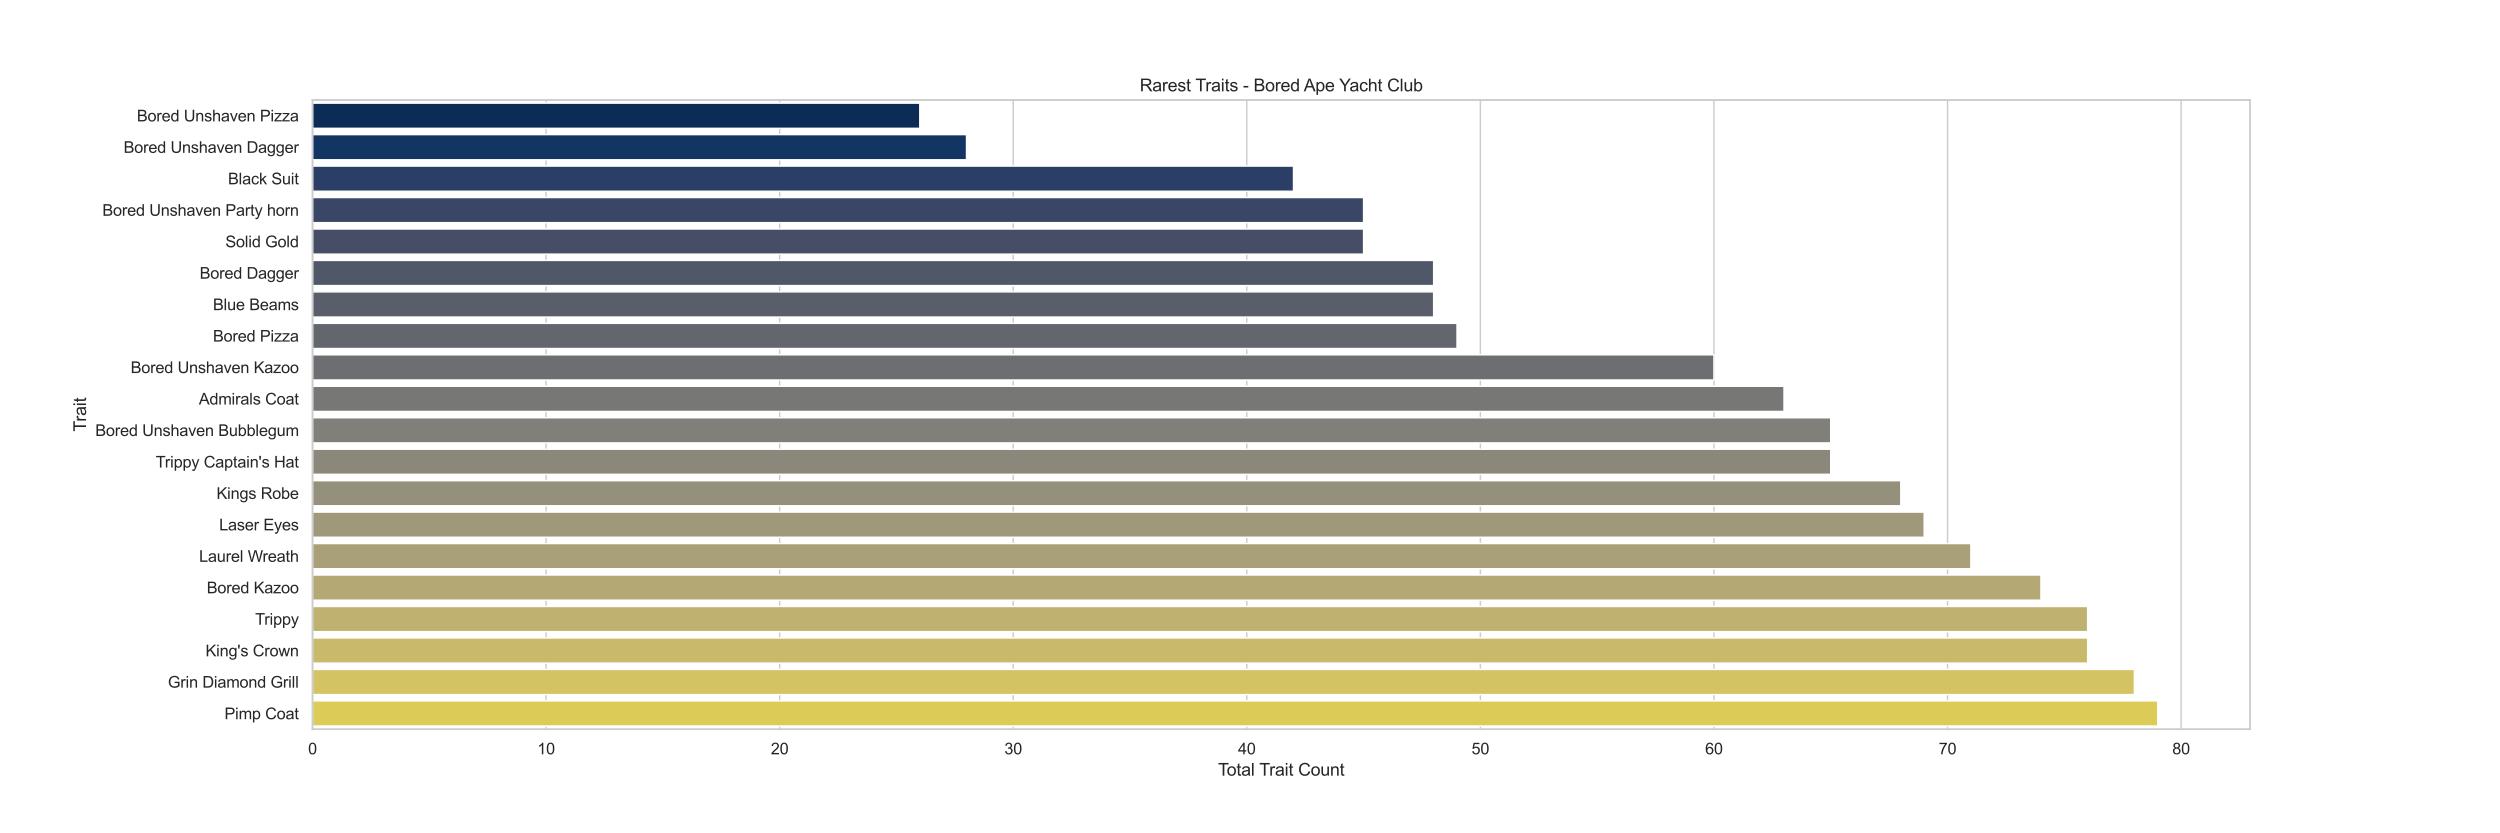 <?xml version="1.0" encoding="utf-8" standalone="no"?>
<!DOCTYPE svg PUBLIC "-//W3C//DTD SVG 1.1//EN"
  "http://www.w3.org/Graphics/SVG/1.1/DTD/svg11.dtd">
<svg height="576pt" version="1.1" viewBox="0 0 1728 576" width="1728pt" xmlns="http://www.w3.org/2000/svg" xmlns:xlink="http://www.w3.org/1999/xlink">
 <defs>
  <style type="text/css">*{stroke-linecap:butt;stroke-linejoin:round;}</style>
 </defs>
 <g id="figure_1">
  <g id="patch_1">
   <path d="M 0 576 
L 1728 576 
L 1728 0 
L 0 0 
z
" style="fill:#ffffff;"/>
  </g>
  <g id="axes_1">
   <g id="patch_2">
    <path d="M 216 504 
L 1555.2 504 
L 1555.2 69.12 
L 216 69.12 
z
" style="fill:#ffffff;"/>
   </g>
   <g id="matplotlib.axis_1">
    <g id="xtick_1">
     <g id="line2d_1">
      <path clip-path="url(#p2655689df8)" d="M 216 504 
L 216 69.12 
" style="fill:none;stroke:#cccccc;stroke-linecap:round;"/>
     </g>
     <g id="text_1">
      <!-- 0 -->
      <g style="fill:#262626;" transform="translate(212.941 521.374)scale(0.11 -0.11)">
       <defs>
        <path d="M 266 2259 
Q 266 3072 433 3567 
Q 600 4063 929 4331 
Q 1259 4600 1759 4600 
Q 2128 4600 2406 4451 
Q 2684 4303 2865 4023 
Q 3047 3744 3150 3342 
Q 3253 2941 3253 2259 
Q 3253 1453 3087 958 
Q 2922 463 2592 192 
Q 2263 -78 1759 -78 
Q 1097 -78 719 397 
Q 266 969 266 2259 
z
M 844 2259 
Q 844 1131 1108 757 
Q 1372 384 1759 384 
Q 2147 384 2411 759 
Q 2675 1134 2675 2259 
Q 2675 3391 2411 3762 
Q 2147 4134 1753 4134 
Q 1366 4134 1134 3806 
Q 844 3388 844 2259 
z
" id="ArialMT-30" transform="scale(0.016)"/>
       </defs>
       <use xlink:href="#ArialMT-30"/>
      </g>
     </g>
    </g>
    <g id="xtick_2">
     <g id="line2d_2">
      <path clip-path="url(#p2655689df8)" d="M 377.447 504 
L 377.447 69.12 
" style="fill:none;stroke:#cccccc;stroke-linecap:round;"/>
     </g>
     <g id="text_2">
      <!-- 10 -->
      <g style="fill:#262626;" transform="translate(371.33 521.374)scale(0.11 -0.11)">
       <defs>
        <path d="M 2384 0 
L 1822 0 
L 1822 3584 
Q 1619 3391 1289 3197 
Q 959 3003 697 2906 
L 697 3450 
Q 1169 3672 1522 3987 
Q 1875 4303 2022 4600 
L 2384 4600 
L 2384 0 
z
" id="ArialMT-31" transform="scale(0.016)"/>
       </defs>
       <use xlink:href="#ArialMT-31"/>
       <use x="55.615" xlink:href="#ArialMT-30"/>
      </g>
     </g>
    </g>
    <g id="xtick_3">
     <g id="line2d_3">
      <path clip-path="url(#p2655689df8)" d="M 538.893 504 
L 538.893 69.12 
" style="fill:none;stroke:#cccccc;stroke-linecap:round;"/>
     </g>
     <g id="text_3">
      <!-- 20 -->
      <g style="fill:#262626;" transform="translate(532.776 521.374)scale(0.11 -0.11)">
       <defs>
        <path d="M 3222 541 
L 3222 0 
L 194 0 
Q 188 203 259 391 
Q 375 700 629 1000 
Q 884 1300 1366 1694 
Q 2113 2306 2375 2664 
Q 2638 3022 2638 3341 
Q 2638 3675 2398 3904 
Q 2159 4134 1775 4134 
Q 1369 4134 1125 3890 
Q 881 3647 878 3216 
L 300 3275 
Q 359 3922 746 4261 
Q 1134 4600 1788 4600 
Q 2447 4600 2831 4234 
Q 3216 3869 3216 3328 
Q 3216 3053 3103 2787 
Q 2991 2522 2730 2228 
Q 2469 1934 1863 1422 
Q 1356 997 1212 845 
Q 1069 694 975 541 
L 3222 541 
z
" id="ArialMT-32" transform="scale(0.016)"/>
       </defs>
       <use xlink:href="#ArialMT-32"/>
       <use x="55.615" xlink:href="#ArialMT-30"/>
      </g>
     </g>
    </g>
    <g id="xtick_4">
     <g id="line2d_4">
      <path clip-path="url(#p2655689df8)" d="M 700.34 504 
L 700.34 69.12 
" style="fill:none;stroke:#cccccc;stroke-linecap:round;"/>
     </g>
     <g id="text_4">
      <!-- 30 -->
      <g style="fill:#262626;" transform="translate(694.223 521.374)scale(0.11 -0.11)">
       <defs>
        <path d="M 269 1209 
L 831 1284 
Q 928 806 1161 595 
Q 1394 384 1728 384 
Q 2125 384 2398 659 
Q 2672 934 2672 1341 
Q 2672 1728 2419 1979 
Q 2166 2231 1775 2231 
Q 1616 2231 1378 2169 
L 1441 2663 
Q 1497 2656 1531 2656 
Q 1891 2656 2178 2843 
Q 2466 3031 2466 3422 
Q 2466 3731 2256 3934 
Q 2047 4138 1716 4138 
Q 1388 4138 1169 3931 
Q 950 3725 888 3313 
L 325 3413 
Q 428 3978 793 4289 
Q 1159 4600 1703 4600 
Q 2078 4600 2393 4439 
Q 2709 4278 2876 4000 
Q 3044 3722 3044 3409 
Q 3044 3113 2884 2869 
Q 2725 2625 2413 2481 
Q 2819 2388 3044 2092 
Q 3269 1797 3269 1353 
Q 3269 753 2831 336 
Q 2394 -81 1725 -81 
Q 1122 -81 723 278 
Q 325 638 269 1209 
z
" id="ArialMT-33" transform="scale(0.016)"/>
       </defs>
       <use xlink:href="#ArialMT-33"/>
       <use x="55.615" xlink:href="#ArialMT-30"/>
      </g>
     </g>
    </g>
    <g id="xtick_5">
     <g id="line2d_5">
      <path clip-path="url(#p2655689df8)" d="M 861.787 504 
L 861.787 69.12 
" style="fill:none;stroke:#cccccc;stroke-linecap:round;"/>
     </g>
     <g id="text_5">
      <!-- 40 -->
      <g style="fill:#262626;" transform="translate(855.67 521.374)scale(0.11 -0.11)">
       <defs>
        <path d="M 2069 0 
L 2069 1097 
L 81 1097 
L 81 1613 
L 2172 4581 
L 2631 4581 
L 2631 1613 
L 3250 1613 
L 3250 1097 
L 2631 1097 
L 2631 0 
L 2069 0 
z
M 2069 1613 
L 2069 3678 
L 634 1613 
L 2069 1613 
z
" id="ArialMT-34" transform="scale(0.016)"/>
       </defs>
       <use xlink:href="#ArialMT-34"/>
       <use x="55.615" xlink:href="#ArialMT-30"/>
      </g>
     </g>
    </g>
    <g id="xtick_6">
     <g id="line2d_6">
      <path clip-path="url(#p2655689df8)" d="M 1023.233 504 
L 1023.233 69.12 
" style="fill:none;stroke:#cccccc;stroke-linecap:round;"/>
     </g>
     <g id="text_6">
      <!-- 50 -->
      <g style="fill:#262626;" transform="translate(1017.116 521.374)scale(0.11 -0.11)">
       <defs>
        <path d="M 266 1200 
L 856 1250 
Q 922 819 1161 601 
Q 1400 384 1738 384 
Q 2144 384 2425 690 
Q 2706 997 2706 1503 
Q 2706 1984 2436 2262 
Q 2166 2541 1728 2541 
Q 1456 2541 1237 2417 
Q 1019 2294 894 2097 
L 366 2166 
L 809 4519 
L 3088 4519 
L 3088 3981 
L 1259 3981 
L 1013 2750 
Q 1425 3038 1878 3038 
Q 2478 3038 2890 2622 
Q 3303 2206 3303 1553 
Q 3303 931 2941 478 
Q 2500 -78 1738 -78 
Q 1113 -78 717 272 
Q 322 622 266 1200 
z
" id="ArialMT-35" transform="scale(0.016)"/>
       </defs>
       <use xlink:href="#ArialMT-35"/>
       <use x="55.615" xlink:href="#ArialMT-30"/>
      </g>
     </g>
    </g>
    <g id="xtick_7">
     <g id="line2d_7">
      <path clip-path="url(#p2655689df8)" d="M 1184.68 504 
L 1184.68 69.12 
" style="fill:none;stroke:#cccccc;stroke-linecap:round;"/>
     </g>
     <g id="text_7">
      <!-- 60 -->
      <g style="fill:#262626;" transform="translate(1178.563 521.374)scale(0.11 -0.11)">
       <defs>
        <path d="M 3184 3459 
L 2625 3416 
Q 2550 3747 2413 3897 
Q 2184 4138 1850 4138 
Q 1581 4138 1378 3988 
Q 1113 3794 959 3422 
Q 806 3050 800 2363 
Q 1003 2672 1297 2822 
Q 1591 2972 1913 2972 
Q 2475 2972 2870 2558 
Q 3266 2144 3266 1488 
Q 3266 1056 3080 686 
Q 2894 316 2569 119 
Q 2244 -78 1831 -78 
Q 1128 -78 684 439 
Q 241 956 241 2144 
Q 241 3472 731 4075 
Q 1159 4600 1884 4600 
Q 2425 4600 2770 4297 
Q 3116 3994 3184 3459 
z
M 888 1484 
Q 888 1194 1011 928 
Q 1134 663 1356 523 
Q 1578 384 1822 384 
Q 2178 384 2434 671 
Q 2691 959 2691 1453 
Q 2691 1928 2437 2201 
Q 2184 2475 1800 2475 
Q 1419 2475 1153 2201 
Q 888 1928 888 1484 
z
" id="ArialMT-36" transform="scale(0.016)"/>
       </defs>
       <use xlink:href="#ArialMT-36"/>
       <use x="55.615" xlink:href="#ArialMT-30"/>
      </g>
     </g>
    </g>
    <g id="xtick_8">
     <g id="line2d_8">
      <path clip-path="url(#p2655689df8)" d="M 1346.127 504 
L 1346.127 69.12 
" style="fill:none;stroke:#cccccc;stroke-linecap:round;"/>
     </g>
     <g id="text_8">
      <!-- 70 -->
      <g style="fill:#262626;" transform="translate(1340.01 521.374)scale(0.11 -0.11)">
       <defs>
        <path d="M 303 3981 
L 303 4522 
L 3269 4522 
L 3269 4084 
Q 2831 3619 2401 2847 
Q 1972 2075 1738 1259 
Q 1569 684 1522 0 
L 944 0 
Q 953 541 1156 1306 
Q 1359 2072 1739 2783 
Q 2119 3494 2547 3981 
L 303 3981 
z
" id="ArialMT-37" transform="scale(0.016)"/>
       </defs>
       <use xlink:href="#ArialMT-37"/>
       <use x="55.615" xlink:href="#ArialMT-30"/>
      </g>
     </g>
    </g>
    <g id="xtick_9">
     <g id="line2d_9">
      <path clip-path="url(#p2655689df8)" d="M 1507.573 504 
L 1507.573 69.12 
" style="fill:none;stroke:#cccccc;stroke-linecap:round;"/>
     </g>
     <g id="text_9">
      <!-- 80 -->
      <g style="fill:#262626;" transform="translate(1501.456 521.374)scale(0.11 -0.11)">
       <defs>
        <path d="M 1131 2484 
Q 781 2613 612 2850 
Q 444 3088 444 3419 
Q 444 3919 803 4259 
Q 1163 4600 1759 4600 
Q 2359 4600 2725 4251 
Q 3091 3903 3091 3403 
Q 3091 3084 2923 2848 
Q 2756 2613 2416 2484 
Q 2838 2347 3058 2040 
Q 3278 1734 3278 1309 
Q 3278 722 2862 322 
Q 2447 -78 1769 -78 
Q 1091 -78 675 323 
Q 259 725 259 1325 
Q 259 1772 486 2073 
Q 713 2375 1131 2484 
z
M 1019 3438 
Q 1019 3113 1228 2906 
Q 1438 2700 1772 2700 
Q 2097 2700 2305 2904 
Q 2513 3109 2513 3406 
Q 2513 3716 2298 3927 
Q 2084 4138 1766 4138 
Q 1444 4138 1231 3931 
Q 1019 3725 1019 3438 
z
M 838 1322 
Q 838 1081 952 856 
Q 1066 631 1291 507 
Q 1516 384 1775 384 
Q 2178 384 2440 643 
Q 2703 903 2703 1303 
Q 2703 1709 2433 1975 
Q 2163 2241 1756 2241 
Q 1359 2241 1098 1978 
Q 838 1716 838 1322 
z
" id="ArialMT-38" transform="scale(0.016)"/>
       </defs>
       <use xlink:href="#ArialMT-38"/>
       <use x="55.615" xlink:href="#ArialMT-30"/>
      </g>
     </g>
    </g>
    <g id="text_10">
     <!-- Total Trait Count -->
     <g style="fill:#262626;" transform="translate(841.917 536.149)scale(0.12 -0.12)">
      <defs>
       <path d="M 1659 0 
L 1659 4041 
L 150 4041 
L 150 4581 
L 3781 4581 
L 3781 4041 
L 2266 4041 
L 2266 0 
L 1659 0 
z
" id="ArialMT-54" transform="scale(0.016)"/>
       <path d="M 213 1659 
Q 213 2581 725 3025 
Q 1153 3394 1769 3394 
Q 2453 3394 2887 2945 
Q 3322 2497 3322 1706 
Q 3322 1066 3130 698 
Q 2938 331 2570 128 
Q 2203 -75 1769 -75 
Q 1072 -75 642 372 
Q 213 819 213 1659 
z
M 791 1659 
Q 791 1022 1069 705 
Q 1347 388 1769 388 
Q 2188 388 2466 706 
Q 2744 1025 2744 1678 
Q 2744 2294 2464 2611 
Q 2184 2928 1769 2928 
Q 1347 2928 1069 2612 
Q 791 2297 791 1659 
z
" id="ArialMT-6f" transform="scale(0.016)"/>
       <path d="M 1650 503 
L 1731 6 
Q 1494 -44 1306 -44 
Q 1000 -44 831 53 
Q 663 150 594 308 
Q 525 466 525 972 
L 525 2881 
L 113 2881 
L 113 3319 
L 525 3319 
L 525 4141 
L 1084 4478 
L 1084 3319 
L 1650 3319 
L 1650 2881 
L 1084 2881 
L 1084 941 
Q 1084 700 1114 631 
Q 1144 563 1211 522 
Q 1278 481 1403 481 
Q 1497 481 1650 503 
z
" id="ArialMT-74" transform="scale(0.016)"/>
       <path d="M 2588 409 
Q 2275 144 1986 34 
Q 1697 -75 1366 -75 
Q 819 -75 525 192 
Q 231 459 231 875 
Q 231 1119 342 1320 
Q 453 1522 633 1644 
Q 813 1766 1038 1828 
Q 1203 1872 1538 1913 
Q 2219 1994 2541 2106 
Q 2544 2222 2544 2253 
Q 2544 2597 2384 2738 
Q 2169 2928 1744 2928 
Q 1347 2928 1158 2789 
Q 969 2650 878 2297 
L 328 2372 
Q 403 2725 575 2942 
Q 747 3159 1072 3276 
Q 1397 3394 1825 3394 
Q 2250 3394 2515 3294 
Q 2781 3194 2906 3042 
Q 3031 2891 3081 2659 
Q 3109 2516 3109 2141 
L 3109 1391 
Q 3109 606 3145 398 
Q 3181 191 3288 0 
L 2700 0 
Q 2613 175 2588 409 
z
M 2541 1666 
Q 2234 1541 1622 1453 
Q 1275 1403 1131 1340 
Q 988 1278 909 1158 
Q 831 1038 831 891 
Q 831 666 1001 516 
Q 1172 366 1500 366 
Q 1825 366 2078 508 
Q 2331 650 2450 897 
Q 2541 1088 2541 1459 
L 2541 1666 
z
" id="ArialMT-61" transform="scale(0.016)"/>
       <path d="M 409 0 
L 409 4581 
L 972 4581 
L 972 0 
L 409 0 
z
" id="ArialMT-6c" transform="scale(0.016)"/>
       <path id="ArialMT-20" transform="scale(0.016)"/>
       <path d="M 416 0 
L 416 3319 
L 922 3319 
L 922 2816 
Q 1116 3169 1280 3281 
Q 1444 3394 1641 3394 
Q 1925 3394 2219 3213 
L 2025 2691 
Q 1819 2813 1613 2813 
Q 1428 2813 1281 2702 
Q 1134 2591 1072 2394 
Q 978 2094 978 1738 
L 978 0 
L 416 0 
z
" id="ArialMT-72" transform="scale(0.016)"/>
       <path d="M 425 3934 
L 425 4581 
L 988 4581 
L 988 3934 
L 425 3934 
z
M 425 0 
L 425 3319 
L 988 3319 
L 988 0 
L 425 0 
z
" id="ArialMT-69" transform="scale(0.016)"/>
       <path d="M 3763 1606 
L 4369 1453 
Q 4178 706 3683 314 
Q 3188 -78 2472 -78 
Q 1731 -78 1267 223 
Q 803 525 561 1097 
Q 319 1669 319 2325 
Q 319 3041 592 3573 
Q 866 4106 1370 4382 
Q 1875 4659 2481 4659 
Q 3169 4659 3637 4309 
Q 4106 3959 4291 3325 
L 3694 3184 
Q 3534 3684 3231 3912 
Q 2928 4141 2469 4141 
Q 1941 4141 1586 3887 
Q 1231 3634 1087 3207 
Q 944 2781 944 2328 
Q 944 1744 1114 1308 
Q 1284 872 1643 656 
Q 2003 441 2422 441 
Q 2931 441 3284 734 
Q 3638 1028 3763 1606 
z
" id="ArialMT-43" transform="scale(0.016)"/>
       <path d="M 2597 0 
L 2597 488 
Q 2209 -75 1544 -75 
Q 1250 -75 995 37 
Q 741 150 617 320 
Q 494 491 444 738 
Q 409 903 409 1263 
L 409 3319 
L 972 3319 
L 972 1478 
Q 972 1038 1006 884 
Q 1059 663 1231 536 
Q 1403 409 1656 409 
Q 1909 409 2131 539 
Q 2353 669 2445 892 
Q 2538 1116 2538 1541 
L 2538 3319 
L 3100 3319 
L 3100 0 
L 2597 0 
z
" id="ArialMT-75" transform="scale(0.016)"/>
       <path d="M 422 0 
L 422 3319 
L 928 3319 
L 928 2847 
Q 1294 3394 1984 3394 
Q 2284 3394 2536 3286 
Q 2788 3178 2913 3003 
Q 3038 2828 3088 2588 
Q 3119 2431 3119 2041 
L 3119 0 
L 2556 0 
L 2556 2019 
Q 2556 2363 2490 2533 
Q 2425 2703 2258 2804 
Q 2091 2906 1866 2906 
Q 1506 2906 1245 2678 
Q 984 2450 984 1813 
L 984 0 
L 422 0 
z
" id="ArialMT-6e" transform="scale(0.016)"/>
      </defs>
      <use xlink:href="#ArialMT-54"/>
      <use x="49.959" xlink:href="#ArialMT-6f"/>
      <use x="105.574" xlink:href="#ArialMT-74"/>
      <use x="133.357" xlink:href="#ArialMT-61"/>
      <use x="188.973" xlink:href="#ArialMT-6c"/>
      <use x="211.189" xlink:href="#ArialMT-20"/>
      <use x="237.223" xlink:href="#ArialMT-54"/>
      <use x="294.557" xlink:href="#ArialMT-72"/>
      <use x="327.857" xlink:href="#ArialMT-61"/>
      <use x="383.473" xlink:href="#ArialMT-69"/>
      <use x="405.689" xlink:href="#ArialMT-74"/>
      <use x="433.473" xlink:href="#ArialMT-20"/>
      <use x="461.256" xlink:href="#ArialMT-43"/>
      <use x="533.473" xlink:href="#ArialMT-6f"/>
      <use x="589.088" xlink:href="#ArialMT-75"/>
      <use x="644.703" xlink:href="#ArialMT-6e"/>
      <use x="700.318" xlink:href="#ArialMT-74"/>
     </g>
    </g>
   </g>
   <g id="matplotlib.axis_2">
    <g id="ytick_1">
     <g id="text_11">
      <!-- Bored Unshaven Pizza -->
      <g style="fill:#262626;" transform="translate(94.609 83.929)scale(0.11 -0.11)">
       <defs>
        <path d="M 469 0 
L 469 4581 
L 2188 4581 
Q 2713 4581 3030 4442 
Q 3347 4303 3526 4014 
Q 3706 3725 3706 3409 
Q 3706 3116 3547 2856 
Q 3388 2597 3066 2438 
Q 3481 2316 3704 2022 
Q 3928 1728 3928 1328 
Q 3928 1006 3792 729 
Q 3656 453 3456 303 
Q 3256 153 2954 76 
Q 2653 0 2216 0 
L 469 0 
z
M 1075 2656 
L 2066 2656 
Q 2469 2656 2644 2709 
Q 2875 2778 2992 2937 
Q 3109 3097 3109 3338 
Q 3109 3566 3000 3739 
Q 2891 3913 2687 3977 
Q 2484 4041 1991 4041 
L 1075 4041 
L 1075 2656 
z
M 1075 541 
L 2216 541 
Q 2509 541 2628 563 
Q 2838 600 2978 687 
Q 3119 775 3209 942 
Q 3300 1109 3300 1328 
Q 3300 1584 3169 1773 
Q 3038 1963 2805 2039 
Q 2572 2116 2134 2116 
L 1075 2116 
L 1075 541 
z
" id="ArialMT-42" transform="scale(0.016)"/>
        <path d="M 2694 1069 
L 3275 997 
Q 3138 488 2766 206 
Q 2394 -75 1816 -75 
Q 1088 -75 661 373 
Q 234 822 234 1631 
Q 234 2469 665 2931 
Q 1097 3394 1784 3394 
Q 2450 3394 2872 2941 
Q 3294 2488 3294 1666 
Q 3294 1616 3291 1516 
L 816 1516 
Q 847 969 1125 678 
Q 1403 388 1819 388 
Q 2128 388 2347 550 
Q 2566 713 2694 1069 
z
M 847 1978 
L 2700 1978 
Q 2663 2397 2488 2606 
Q 2219 2931 1791 2931 
Q 1403 2931 1139 2672 
Q 875 2413 847 1978 
z
" id="ArialMT-65" transform="scale(0.016)"/>
        <path d="M 2575 0 
L 2575 419 
Q 2259 -75 1647 -75 
Q 1250 -75 917 144 
Q 584 363 401 755 
Q 219 1147 219 1656 
Q 219 2153 384 2558 
Q 550 2963 881 3178 
Q 1213 3394 1622 3394 
Q 1922 3394 2156 3267 
Q 2391 3141 2538 2938 
L 2538 4581 
L 3097 4581 
L 3097 0 
L 2575 0 
z
M 797 1656 
Q 797 1019 1065 703 
Q 1334 388 1700 388 
Q 2069 388 2326 689 
Q 2584 991 2584 1609 
Q 2584 2291 2321 2609 
Q 2059 2928 1675 2928 
Q 1300 2928 1048 2622 
Q 797 2316 797 1656 
z
" id="ArialMT-64" transform="scale(0.016)"/>
        <path d="M 3500 4581 
L 4106 4581 
L 4106 1934 
Q 4106 1244 3950 837 
Q 3794 431 3386 176 
Q 2978 -78 2316 -78 
Q 1672 -78 1262 144 
Q 853 366 678 786 
Q 503 1206 503 1934 
L 503 4581 
L 1109 4581 
L 1109 1938 
Q 1109 1341 1220 1058 
Q 1331 775 1601 622 
Q 1872 469 2263 469 
Q 2931 469 3215 772 
Q 3500 1075 3500 1938 
L 3500 4581 
z
" id="ArialMT-55" transform="scale(0.016)"/>
        <path d="M 197 991 
L 753 1078 
Q 800 744 1014 566 
Q 1228 388 1613 388 
Q 2000 388 2187 545 
Q 2375 703 2375 916 
Q 2375 1106 2209 1216 
Q 2094 1291 1634 1406 
Q 1016 1563 777 1677 
Q 538 1791 414 1992 
Q 291 2194 291 2438 
Q 291 2659 392 2848 
Q 494 3038 669 3163 
Q 800 3259 1026 3326 
Q 1253 3394 1513 3394 
Q 1903 3394 2198 3281 
Q 2494 3169 2634 2976 
Q 2775 2784 2828 2463 
L 2278 2388 
Q 2241 2644 2061 2787 
Q 1881 2931 1553 2931 
Q 1166 2931 1000 2803 
Q 834 2675 834 2503 
Q 834 2394 903 2306 
Q 972 2216 1119 2156 
Q 1203 2125 1616 2013 
Q 2213 1853 2448 1751 
Q 2684 1650 2818 1456 
Q 2953 1263 2953 975 
Q 2953 694 2789 445 
Q 2625 197 2315 61 
Q 2006 -75 1616 -75 
Q 969 -75 630 194 
Q 291 463 197 991 
z
" id="ArialMT-73" transform="scale(0.016)"/>
        <path d="M 422 0 
L 422 4581 
L 984 4581 
L 984 2938 
Q 1378 3394 1978 3394 
Q 2347 3394 2619 3248 
Q 2891 3103 3008 2847 
Q 3125 2591 3125 2103 
L 3125 0 
L 2563 0 
L 2563 2103 
Q 2563 2525 2380 2717 
Q 2197 2909 1863 2909 
Q 1613 2909 1392 2779 
Q 1172 2650 1078 2428 
Q 984 2206 984 1816 
L 984 0 
L 422 0 
z
" id="ArialMT-68" transform="scale(0.016)"/>
        <path d="M 1344 0 
L 81 3319 
L 675 3319 
L 1388 1331 
Q 1503 1009 1600 663 
Q 1675 925 1809 1294 
L 2547 3319 
L 3125 3319 
L 1869 0 
L 1344 0 
z
" id="ArialMT-76" transform="scale(0.016)"/>
        <path d="M 494 0 
L 494 4581 
L 2222 4581 
Q 2678 4581 2919 4538 
Q 3256 4481 3484 4323 
Q 3713 4166 3852 3881 
Q 3991 3597 3991 3256 
Q 3991 2672 3619 2267 
Q 3247 1863 2275 1863 
L 1100 1863 
L 1100 0 
L 494 0 
z
M 1100 2403 
L 2284 2403 
Q 2872 2403 3119 2622 
Q 3366 2841 3366 3238 
Q 3366 3525 3220 3729 
Q 3075 3934 2838 4000 
Q 2684 4041 2272 4041 
L 1100 4041 
L 1100 2403 
z
" id="ArialMT-50" transform="scale(0.016)"/>
        <path d="M 125 0 
L 125 456 
L 2238 2881 
Q 1878 2863 1603 2863 
L 250 2863 
L 250 3319 
L 2963 3319 
L 2963 2947 
L 1166 841 
L 819 456 
Q 1197 484 1528 484 
L 3063 484 
L 3063 0 
L 125 0 
z
" id="ArialMT-7a" transform="scale(0.016)"/>
       </defs>
       <use xlink:href="#ArialMT-42"/>
       <use x="66.699" xlink:href="#ArialMT-6f"/>
       <use x="122.314" xlink:href="#ArialMT-72"/>
       <use x="155.615" xlink:href="#ArialMT-65"/>
       <use x="211.23" xlink:href="#ArialMT-64"/>
       <use x="266.846" xlink:href="#ArialMT-20"/>
       <use x="294.629" xlink:href="#ArialMT-55"/>
       <use x="366.846" xlink:href="#ArialMT-6e"/>
       <use x="422.461" xlink:href="#ArialMT-73"/>
       <use x="472.461" xlink:href="#ArialMT-68"/>
       <use x="528.076" xlink:href="#ArialMT-61"/>
       <use x="583.691" xlink:href="#ArialMT-76"/>
       <use x="633.691" xlink:href="#ArialMT-65"/>
       <use x="689.307" xlink:href="#ArialMT-6e"/>
       <use x="744.922" xlink:href="#ArialMT-20"/>
       <use x="772.705" xlink:href="#ArialMT-50"/>
       <use x="839.404" xlink:href="#ArialMT-69"/>
       <use x="861.621" xlink:href="#ArialMT-7a"/>
       <use x="911.621" xlink:href="#ArialMT-7a"/>
       <use x="961.621" xlink:href="#ArialMT-61"/>
      </g>
     </g>
    </g>
    <g id="ytick_2">
     <g id="text_12">
      <!-- Bored Unshaven Dagger -->
      <g style="fill:#262626;" transform="translate(85.433 105.673)scale(0.11 -0.11)">
       <defs>
        <path d="M 494 0 
L 494 4581 
L 2072 4581 
Q 2606 4581 2888 4516 
Q 3281 4425 3559 4188 
Q 3922 3881 4101 3404 
Q 4281 2928 4281 2316 
Q 4281 1794 4159 1391 
Q 4038 988 3847 723 
Q 3656 459 3429 307 
Q 3203 156 2883 78 
Q 2563 0 2147 0 
L 494 0 
z
M 1100 541 
L 2078 541 
Q 2531 541 2789 625 
Q 3047 709 3200 863 
Q 3416 1078 3536 1442 
Q 3656 1806 3656 2325 
Q 3656 3044 3420 3430 
Q 3184 3816 2847 3947 
Q 2603 4041 2063 4041 
L 1100 4041 
L 1100 541 
z
" id="ArialMT-44" transform="scale(0.016)"/>
        <path d="M 319 -275 
L 866 -356 
Q 900 -609 1056 -725 
Q 1266 -881 1628 -881 
Q 2019 -881 2231 -725 
Q 2444 -569 2519 -288 
Q 2563 -116 2559 434 
Q 2191 0 1641 0 
Q 956 0 581 494 
Q 206 988 206 1678 
Q 206 2153 378 2554 
Q 550 2956 876 3175 
Q 1203 3394 1644 3394 
Q 2231 3394 2613 2919 
L 2613 3319 
L 3131 3319 
L 3131 450 
Q 3131 -325 2973 -648 
Q 2816 -972 2473 -1159 
Q 2131 -1347 1631 -1347 
Q 1038 -1347 672 -1080 
Q 306 -813 319 -275 
z
M 784 1719 
Q 784 1066 1043 766 
Q 1303 466 1694 466 
Q 2081 466 2343 764 
Q 2606 1063 2606 1700 
Q 2606 2309 2336 2618 
Q 2066 2928 1684 2928 
Q 1309 2928 1046 2623 
Q 784 2319 784 1719 
z
" id="ArialMT-67" transform="scale(0.016)"/>
       </defs>
       <use xlink:href="#ArialMT-42"/>
       <use x="66.699" xlink:href="#ArialMT-6f"/>
       <use x="122.314" xlink:href="#ArialMT-72"/>
       <use x="155.615" xlink:href="#ArialMT-65"/>
       <use x="211.23" xlink:href="#ArialMT-64"/>
       <use x="266.846" xlink:href="#ArialMT-20"/>
       <use x="294.629" xlink:href="#ArialMT-55"/>
       <use x="366.846" xlink:href="#ArialMT-6e"/>
       <use x="422.461" xlink:href="#ArialMT-73"/>
       <use x="472.461" xlink:href="#ArialMT-68"/>
       <use x="528.076" xlink:href="#ArialMT-61"/>
       <use x="583.691" xlink:href="#ArialMT-76"/>
       <use x="633.691" xlink:href="#ArialMT-65"/>
       <use x="689.307" xlink:href="#ArialMT-6e"/>
       <use x="744.922" xlink:href="#ArialMT-20"/>
       <use x="772.705" xlink:href="#ArialMT-44"/>
       <use x="844.922" xlink:href="#ArialMT-61"/>
       <use x="900.537" xlink:href="#ArialMT-67"/>
       <use x="956.152" xlink:href="#ArialMT-67"/>
       <use x="1011.768" xlink:href="#ArialMT-65"/>
       <use x="1067.383" xlink:href="#ArialMT-72"/>
      </g>
     </g>
    </g>
    <g id="ytick_3">
     <g id="text_13">
      <!-- Black Suit -->
      <g style="fill:#262626;" transform="translate(157.591 127.417)scale(0.11 -0.11)">
       <defs>
        <path d="M 2588 1216 
L 3141 1144 
Q 3050 572 2676 248 
Q 2303 -75 1759 -75 
Q 1078 -75 664 370 
Q 250 816 250 1647 
Q 250 2184 428 2587 
Q 606 2991 970 3192 
Q 1334 3394 1763 3394 
Q 2303 3394 2647 3120 
Q 2991 2847 3088 2344 
L 2541 2259 
Q 2463 2594 2264 2762 
Q 2066 2931 1784 2931 
Q 1359 2931 1093 2626 
Q 828 2322 828 1663 
Q 828 994 1084 691 
Q 1341 388 1753 388 
Q 2084 388 2306 591 
Q 2528 794 2588 1216 
z
" id="ArialMT-63" transform="scale(0.016)"/>
        <path d="M 425 0 
L 425 4581 
L 988 4581 
L 988 1969 
L 2319 3319 
L 3047 3319 
L 1778 2088 
L 3175 0 
L 2481 0 
L 1384 1697 
L 988 1316 
L 988 0 
L 425 0 
z
" id="ArialMT-6b" transform="scale(0.016)"/>
        <path d="M 288 1472 
L 859 1522 
Q 900 1178 1048 958 
Q 1197 738 1509 602 
Q 1822 466 2213 466 
Q 2559 466 2825 569 
Q 3091 672 3220 851 
Q 3350 1031 3350 1244 
Q 3350 1459 3225 1620 
Q 3100 1781 2813 1891 
Q 2628 1963 1997 2114 
Q 1366 2266 1113 2400 
Q 784 2572 623 2826 
Q 463 3081 463 3397 
Q 463 3744 659 4045 
Q 856 4347 1234 4503 
Q 1613 4659 2075 4659 
Q 2584 4659 2973 4495 
Q 3363 4331 3572 4012 
Q 3781 3694 3797 3291 
L 3216 3247 
Q 3169 3681 2898 3903 
Q 2628 4125 2100 4125 
Q 1550 4125 1298 3923 
Q 1047 3722 1047 3438 
Q 1047 3191 1225 3031 
Q 1400 2872 2139 2705 
Q 2878 2538 3153 2413 
Q 3553 2228 3743 1945 
Q 3934 1663 3934 1294 
Q 3934 928 3725 604 
Q 3516 281 3123 101 
Q 2731 -78 2241 -78 
Q 1619 -78 1198 103 
Q 778 284 539 648 
Q 300 1013 288 1472 
z
" id="ArialMT-53" transform="scale(0.016)"/>
       </defs>
       <use xlink:href="#ArialMT-42"/>
       <use x="66.699" xlink:href="#ArialMT-6c"/>
       <use x="88.916" xlink:href="#ArialMT-61"/>
       <use x="144.531" xlink:href="#ArialMT-63"/>
       <use x="194.531" xlink:href="#ArialMT-6b"/>
       <use x="244.531" xlink:href="#ArialMT-20"/>
       <use x="272.314" xlink:href="#ArialMT-53"/>
       <use x="339.014" xlink:href="#ArialMT-75"/>
       <use x="394.629" xlink:href="#ArialMT-69"/>
       <use x="416.846" xlink:href="#ArialMT-74"/>
      </g>
     </g>
    </g>
    <g id="ytick_4">
     <g id="text_14">
      <!-- Bored Unshaven Party horn -->
      <g style="fill:#262626;" transform="translate(70.765 149.161)scale(0.11 -0.11)">
       <defs>
        <path d="M 397 -1278 
L 334 -750 
Q 519 -800 656 -800 
Q 844 -800 956 -737 
Q 1069 -675 1141 -563 
Q 1194 -478 1313 -144 
Q 1328 -97 1363 -6 
L 103 3319 
L 709 3319 
L 1400 1397 
Q 1534 1031 1641 628 
Q 1738 1016 1872 1384 
L 2581 3319 
L 3144 3319 
L 1881 -56 
Q 1678 -603 1566 -809 
Q 1416 -1088 1222 -1217 
Q 1028 -1347 759 -1347 
Q 597 -1347 397 -1278 
z
" id="ArialMT-79" transform="scale(0.016)"/>
       </defs>
       <use xlink:href="#ArialMT-42"/>
       <use x="66.699" xlink:href="#ArialMT-6f"/>
       <use x="122.314" xlink:href="#ArialMT-72"/>
       <use x="155.615" xlink:href="#ArialMT-65"/>
       <use x="211.23" xlink:href="#ArialMT-64"/>
       <use x="266.846" xlink:href="#ArialMT-20"/>
       <use x="294.629" xlink:href="#ArialMT-55"/>
       <use x="366.846" xlink:href="#ArialMT-6e"/>
       <use x="422.461" xlink:href="#ArialMT-73"/>
       <use x="472.461" xlink:href="#ArialMT-68"/>
       <use x="528.076" xlink:href="#ArialMT-61"/>
       <use x="583.691" xlink:href="#ArialMT-76"/>
       <use x="633.691" xlink:href="#ArialMT-65"/>
       <use x="689.307" xlink:href="#ArialMT-6e"/>
       <use x="744.922" xlink:href="#ArialMT-20"/>
       <use x="772.705" xlink:href="#ArialMT-50"/>
       <use x="839.404" xlink:href="#ArialMT-61"/>
       <use x="895.02" xlink:href="#ArialMT-72"/>
       <use x="928.32" xlink:href="#ArialMT-74"/>
       <use x="956.104" xlink:href="#ArialMT-79"/>
       <use x="1006.104" xlink:href="#ArialMT-20"/>
       <use x="1033.887" xlink:href="#ArialMT-68"/>
       <use x="1089.502" xlink:href="#ArialMT-6f"/>
       <use x="1145.117" xlink:href="#ArialMT-72"/>
       <use x="1178.418" xlink:href="#ArialMT-6e"/>
      </g>
     </g>
    </g>
    <g id="ytick_5">
     <g id="text_15">
      <!-- Solid Gold -->
      <g style="fill:#262626;" transform="translate(155.75 170.905)scale(0.11 -0.11)">
       <defs>
        <path d="M 2638 1797 
L 2638 2334 
L 4578 2338 
L 4578 638 
Q 4131 281 3656 101 
Q 3181 -78 2681 -78 
Q 2006 -78 1454 211 
Q 903 500 622 1047 
Q 341 1594 341 2269 
Q 341 2938 620 3517 
Q 900 4097 1425 4378 
Q 1950 4659 2634 4659 
Q 3131 4659 3532 4498 
Q 3934 4338 4162 4050 
Q 4391 3763 4509 3300 
L 3963 3150 
Q 3859 3500 3706 3700 
Q 3553 3900 3268 4020 
Q 2984 4141 2638 4141 
Q 2222 4141 1919 4014 
Q 1616 3888 1430 3681 
Q 1244 3475 1141 3228 
Q 966 2803 966 2306 
Q 966 1694 1177 1281 
Q 1388 869 1791 669 
Q 2194 469 2647 469 
Q 3041 469 3416 620 
Q 3791 772 3984 944 
L 3984 1797 
L 2638 1797 
z
" id="ArialMT-47" transform="scale(0.016)"/>
       </defs>
       <use xlink:href="#ArialMT-53"/>
       <use x="66.699" xlink:href="#ArialMT-6f"/>
       <use x="122.314" xlink:href="#ArialMT-6c"/>
       <use x="144.531" xlink:href="#ArialMT-69"/>
       <use x="166.748" xlink:href="#ArialMT-64"/>
       <use x="222.363" xlink:href="#ArialMT-20"/>
       <use x="250.146" xlink:href="#ArialMT-47"/>
       <use x="327.93" xlink:href="#ArialMT-6f"/>
       <use x="383.545" xlink:href="#ArialMT-6c"/>
       <use x="405.762" xlink:href="#ArialMT-64"/>
      </g>
     </g>
    </g>
    <g id="ytick_6">
     <g id="text_16">
      <!-- Bored Dagger -->
      <g style="fill:#262626;" transform="translate(138.018 192.649)scale(0.11 -0.11)">
       <use xlink:href="#ArialMT-42"/>
       <use x="66.699" xlink:href="#ArialMT-6f"/>
       <use x="122.314" xlink:href="#ArialMT-72"/>
       <use x="155.615" xlink:href="#ArialMT-65"/>
       <use x="211.23" xlink:href="#ArialMT-64"/>
       <use x="266.846" xlink:href="#ArialMT-20"/>
       <use x="294.629" xlink:href="#ArialMT-44"/>
       <use x="366.846" xlink:href="#ArialMT-61"/>
       <use x="422.461" xlink:href="#ArialMT-67"/>
       <use x="478.076" xlink:href="#ArialMT-67"/>
       <use x="533.691" xlink:href="#ArialMT-65"/>
       <use x="589.307" xlink:href="#ArialMT-72"/>
      </g>
     </g>
    </g>
    <g id="ytick_7">
     <g id="text_17">
      <!-- Blue Beams -->
      <g style="fill:#262626;" transform="translate(147.195 214.393)scale(0.11 -0.11)">
       <defs>
        <path d="M 422 0 
L 422 3319 
L 925 3319 
L 925 2853 
Q 1081 3097 1340 3245 
Q 1600 3394 1931 3394 
Q 2300 3394 2536 3241 
Q 2772 3088 2869 2813 
Q 3263 3394 3894 3394 
Q 4388 3394 4653 3120 
Q 4919 2847 4919 2278 
L 4919 0 
L 4359 0 
L 4359 2091 
Q 4359 2428 4304 2576 
Q 4250 2725 4106 2815 
Q 3963 2906 3769 2906 
Q 3419 2906 3187 2673 
Q 2956 2441 2956 1928 
L 2956 0 
L 2394 0 
L 2394 2156 
Q 2394 2531 2256 2718 
Q 2119 2906 1806 2906 
Q 1569 2906 1367 2781 
Q 1166 2656 1075 2415 
Q 984 2175 984 1722 
L 984 0 
L 422 0 
z
" id="ArialMT-6d" transform="scale(0.016)"/>
       </defs>
       <use xlink:href="#ArialMT-42"/>
       <use x="66.699" xlink:href="#ArialMT-6c"/>
       <use x="88.916" xlink:href="#ArialMT-75"/>
       <use x="144.531" xlink:href="#ArialMT-65"/>
       <use x="200.146" xlink:href="#ArialMT-20"/>
       <use x="227.93" xlink:href="#ArialMT-42"/>
       <use x="294.629" xlink:href="#ArialMT-65"/>
       <use x="350.244" xlink:href="#ArialMT-61"/>
       <use x="405.859" xlink:href="#ArialMT-6d"/>
       <use x="489.16" xlink:href="#ArialMT-73"/>
      </g>
     </g>
    </g>
    <g id="ytick_8">
     <g id="text_18">
      <!-- Bored Pizza -->
      <g style="fill:#262626;" transform="translate(147.195 236.137)scale(0.11 -0.11)">
       <use xlink:href="#ArialMT-42"/>
       <use x="66.699" xlink:href="#ArialMT-6f"/>
       <use x="122.314" xlink:href="#ArialMT-72"/>
       <use x="155.615" xlink:href="#ArialMT-65"/>
       <use x="211.23" xlink:href="#ArialMT-64"/>
       <use x="266.846" xlink:href="#ArialMT-20"/>
       <use x="294.629" xlink:href="#ArialMT-50"/>
       <use x="361.328" xlink:href="#ArialMT-69"/>
       <use x="383.545" xlink:href="#ArialMT-7a"/>
       <use x="433.545" xlink:href="#ArialMT-7a"/>
       <use x="483.545" xlink:href="#ArialMT-61"/>
      </g>
     </g>
    </g>
    <g id="ytick_9">
     <g id="text_19">
      <!-- Bored Unshaven Kazoo -->
      <g style="fill:#262626;" transform="translate(90.319 257.881)scale(0.11 -0.11)">
       <defs>
        <path d="M 469 0 
L 469 4581 
L 1075 4581 
L 1075 2309 
L 3350 4581 
L 4172 4581 
L 2250 2725 
L 4256 0 
L 3456 0 
L 1825 2319 
L 1075 1588 
L 1075 0 
L 469 0 
z
" id="ArialMT-4b" transform="scale(0.016)"/>
       </defs>
       <use xlink:href="#ArialMT-42"/>
       <use x="66.699" xlink:href="#ArialMT-6f"/>
       <use x="122.314" xlink:href="#ArialMT-72"/>
       <use x="155.615" xlink:href="#ArialMT-65"/>
       <use x="211.23" xlink:href="#ArialMT-64"/>
       <use x="266.846" xlink:href="#ArialMT-20"/>
       <use x="294.629" xlink:href="#ArialMT-55"/>
       <use x="366.846" xlink:href="#ArialMT-6e"/>
       <use x="422.461" xlink:href="#ArialMT-73"/>
       <use x="472.461" xlink:href="#ArialMT-68"/>
       <use x="528.076" xlink:href="#ArialMT-61"/>
       <use x="583.691" xlink:href="#ArialMT-76"/>
       <use x="633.691" xlink:href="#ArialMT-65"/>
       <use x="689.307" xlink:href="#ArialMT-6e"/>
       <use x="744.922" xlink:href="#ArialMT-20"/>
       <use x="772.705" xlink:href="#ArialMT-4b"/>
       <use x="839.404" xlink:href="#ArialMT-61"/>
       <use x="895.02" xlink:href="#ArialMT-7a"/>
       <use x="945.02" xlink:href="#ArialMT-6f"/>
       <use x="1000.635" xlink:href="#ArialMT-6f"/>
      </g>
     </g>
    </g>
    <g id="ytick_10">
     <g id="text_20">
      <!-- Admirals Coat -->
      <g style="fill:#262626;" transform="translate(137.425 279.625)scale(0.11 -0.11)">
       <defs>
        <path d="M -9 0 
L 1750 4581 
L 2403 4581 
L 4278 0 
L 3588 0 
L 3053 1388 
L 1138 1388 
L 634 0 
L -9 0 
z
M 1313 1881 
L 2866 1881 
L 2388 3150 
Q 2169 3728 2063 4100 
Q 1975 3659 1816 3225 
L 1313 1881 
z
" id="ArialMT-41" transform="scale(0.016)"/>
       </defs>
       <use xlink:href="#ArialMT-41"/>
       <use x="66.699" xlink:href="#ArialMT-64"/>
       <use x="122.314" xlink:href="#ArialMT-6d"/>
       <use x="205.615" xlink:href="#ArialMT-69"/>
       <use x="227.832" xlink:href="#ArialMT-72"/>
       <use x="261.133" xlink:href="#ArialMT-61"/>
       <use x="316.748" xlink:href="#ArialMT-6c"/>
       <use x="338.965" xlink:href="#ArialMT-73"/>
       <use x="388.965" xlink:href="#ArialMT-20"/>
       <use x="416.748" xlink:href="#ArialMT-43"/>
       <use x="488.965" xlink:href="#ArialMT-6f"/>
       <use x="544.58" xlink:href="#ArialMT-61"/>
       <use x="600.195" xlink:href="#ArialMT-74"/>
      </g>
     </g>
    </g>
    <g id="ytick_11">
     <g id="text_21">
      <!-- Bored Unshaven Bubblegum -->
      <g style="fill:#262626;" transform="translate(65.862 301.369)scale(0.11 -0.11)">
       <defs>
        <path d="M 941 0 
L 419 0 
L 419 4581 
L 981 4581 
L 981 2947 
Q 1338 3394 1891 3394 
Q 2197 3394 2470 3270 
Q 2744 3147 2920 2923 
Q 3097 2700 3197 2384 
Q 3297 2069 3297 1709 
Q 3297 856 2875 390 
Q 2453 -75 1863 -75 
Q 1275 -75 941 416 
L 941 0 
z
M 934 1684 
Q 934 1088 1097 822 
Q 1363 388 1816 388 
Q 2184 388 2453 708 
Q 2722 1028 2722 1663 
Q 2722 2313 2464 2622 
Q 2206 2931 1841 2931 
Q 1472 2931 1203 2611 
Q 934 2291 934 1684 
z
" id="ArialMT-62" transform="scale(0.016)"/>
       </defs>
       <use xlink:href="#ArialMT-42"/>
       <use x="66.699" xlink:href="#ArialMT-6f"/>
       <use x="122.314" xlink:href="#ArialMT-72"/>
       <use x="155.615" xlink:href="#ArialMT-65"/>
       <use x="211.23" xlink:href="#ArialMT-64"/>
       <use x="266.846" xlink:href="#ArialMT-20"/>
       <use x="294.629" xlink:href="#ArialMT-55"/>
       <use x="366.846" xlink:href="#ArialMT-6e"/>
       <use x="422.461" xlink:href="#ArialMT-73"/>
       <use x="472.461" xlink:href="#ArialMT-68"/>
       <use x="528.076" xlink:href="#ArialMT-61"/>
       <use x="583.691" xlink:href="#ArialMT-76"/>
       <use x="633.691" xlink:href="#ArialMT-65"/>
       <use x="689.307" xlink:href="#ArialMT-6e"/>
       <use x="744.922" xlink:href="#ArialMT-20"/>
       <use x="772.705" xlink:href="#ArialMT-42"/>
       <use x="839.404" xlink:href="#ArialMT-75"/>
       <use x="895.02" xlink:href="#ArialMT-62"/>
       <use x="950.635" xlink:href="#ArialMT-62"/>
       <use x="1006.25" xlink:href="#ArialMT-6c"/>
       <use x="1028.467" xlink:href="#ArialMT-65"/>
       <use x="1084.082" xlink:href="#ArialMT-67"/>
       <use x="1139.697" xlink:href="#ArialMT-75"/>
       <use x="1195.312" xlink:href="#ArialMT-6d"/>
      </g>
     </g>
    </g>
    <g id="ytick_12">
     <g id="text_22">
      <!-- Trippy Captain's Hat -->
      <g style="fill:#262626;" transform="translate(107.612 323.18)scale(0.11 -0.11)">
       <defs>
        <path d="M 422 -1272 
L 422 3319 
L 934 3319 
L 934 2888 
Q 1116 3141 1344 3267 
Q 1572 3394 1897 3394 
Q 2322 3394 2647 3175 
Q 2972 2956 3137 2557 
Q 3303 2159 3303 1684 
Q 3303 1175 3120 767 
Q 2938 359 2589 142 
Q 2241 -75 1856 -75 
Q 1575 -75 1351 44 
Q 1128 163 984 344 
L 984 -1272 
L 422 -1272 
z
M 931 1641 
Q 931 1000 1190 694 
Q 1450 388 1819 388 
Q 2194 388 2461 705 
Q 2728 1022 2728 1688 
Q 2728 2322 2467 2637 
Q 2206 2953 1844 2953 
Q 1484 2953 1207 2617 
Q 931 2281 931 1641 
z
" id="ArialMT-70" transform="scale(0.016)"/>
        <path d="M 425 2959 
L 281 3816 
L 281 4581 
L 922 4581 
L 922 3816 
L 772 2959 
L 425 2959 
z
" id="ArialMT-27" transform="scale(0.016)"/>
        <path d="M 513 0 
L 513 4581 
L 1119 4581 
L 1119 2700 
L 3500 2700 
L 3500 4581 
L 4106 4581 
L 4106 0 
L 3500 0 
L 3500 2159 
L 1119 2159 
L 1119 0 
L 513 0 
z
" id="ArialMT-48" transform="scale(0.016)"/>
       </defs>
       <use xlink:href="#ArialMT-54"/>
       <use x="57.334" xlink:href="#ArialMT-72"/>
       <use x="90.635" xlink:href="#ArialMT-69"/>
       <use x="112.852" xlink:href="#ArialMT-70"/>
       <use x="168.467" xlink:href="#ArialMT-70"/>
       <use x="224.082" xlink:href="#ArialMT-79"/>
       <use x="274.082" xlink:href="#ArialMT-20"/>
       <use x="301.865" xlink:href="#ArialMT-43"/>
       <use x="374.082" xlink:href="#ArialMT-61"/>
       <use x="429.697" xlink:href="#ArialMT-70"/>
       <use x="485.312" xlink:href="#ArialMT-74"/>
       <use x="513.096" xlink:href="#ArialMT-61"/>
       <use x="568.711" xlink:href="#ArialMT-69"/>
       <use x="590.928" xlink:href="#ArialMT-6e"/>
       <use x="646.543" xlink:href="#ArialMT-27"/>
       <use x="665.635" xlink:href="#ArialMT-73"/>
       <use x="715.635" xlink:href="#ArialMT-20"/>
       <use x="743.418" xlink:href="#ArialMT-48"/>
       <use x="815.635" xlink:href="#ArialMT-61"/>
       <use x="871.25" xlink:href="#ArialMT-74"/>
      </g>
     </g>
    </g>
    <g id="ytick_13">
     <g id="text_23">
      <!-- Kings Robe -->
      <g style="fill:#262626;" transform="translate(149.633 344.857)scale(0.11 -0.11)">
       <defs>
        <path d="M 503 0 
L 503 4581 
L 2534 4581 
Q 3147 4581 3465 4457 
Q 3784 4334 3975 4021 
Q 4166 3709 4166 3331 
Q 4166 2844 3850 2509 
Q 3534 2175 2875 2084 
Q 3116 1969 3241 1856 
Q 3506 1613 3744 1247 
L 4541 0 
L 3778 0 
L 3172 953 
Q 2906 1366 2734 1584 
Q 2563 1803 2427 1890 
Q 2291 1978 2150 2013 
Q 2047 2034 1813 2034 
L 1109 2034 
L 1109 0 
L 503 0 
z
M 1109 2559 
L 2413 2559 
Q 2828 2559 3062 2645 
Q 3297 2731 3419 2920 
Q 3541 3109 3541 3331 
Q 3541 3656 3305 3865 
Q 3069 4075 2559 4075 
L 1109 4075 
L 1109 2559 
z
" id="ArialMT-52" transform="scale(0.016)"/>
       </defs>
       <use xlink:href="#ArialMT-4b"/>
       <use x="66.699" xlink:href="#ArialMT-69"/>
       <use x="88.916" xlink:href="#ArialMT-6e"/>
       <use x="144.531" xlink:href="#ArialMT-67"/>
       <use x="200.146" xlink:href="#ArialMT-73"/>
       <use x="250.146" xlink:href="#ArialMT-20"/>
       <use x="277.93" xlink:href="#ArialMT-52"/>
       <use x="350.146" xlink:href="#ArialMT-6f"/>
       <use x="405.762" xlink:href="#ArialMT-62"/>
       <use x="461.377" xlink:href="#ArialMT-65"/>
      </g>
     </g>
    </g>
    <g id="ytick_14">
     <g id="text_24">
      <!-- Laser Eyes -->
      <g style="fill:#262626;" transform="translate(151.476 366.601)scale(0.11 -0.11)">
       <defs>
        <path d="M 469 0 
L 469 4581 
L 1075 4581 
L 1075 541 
L 3331 541 
L 3331 0 
L 469 0 
z
" id="ArialMT-4c" transform="scale(0.016)"/>
        <path d="M 506 0 
L 506 4581 
L 3819 4581 
L 3819 4041 
L 1113 4041 
L 1113 2638 
L 3647 2638 
L 3647 2100 
L 1113 2100 
L 1113 541 
L 3925 541 
L 3925 0 
L 506 0 
z
" id="ArialMT-45" transform="scale(0.016)"/>
       </defs>
       <use xlink:href="#ArialMT-4c"/>
       <use x="55.615" xlink:href="#ArialMT-61"/>
       <use x="111.23" xlink:href="#ArialMT-73"/>
       <use x="161.23" xlink:href="#ArialMT-65"/>
       <use x="216.846" xlink:href="#ArialMT-72"/>
       <use x="250.146" xlink:href="#ArialMT-20"/>
       <use x="277.93" xlink:href="#ArialMT-45"/>
       <use x="344.629" xlink:href="#ArialMT-79"/>
       <use x="394.629" xlink:href="#ArialMT-65"/>
       <use x="450.244" xlink:href="#ArialMT-73"/>
      </g>
     </g>
    </g>
    <g id="ytick_15">
     <g id="text_25">
      <!-- Laurel Wreath -->
      <g style="fill:#262626;" transform="translate(137.609 388.345)scale(0.11 -0.11)">
       <defs>
        <path d="M 1294 0 
L 78 4581 
L 700 4581 
L 1397 1578 
Q 1509 1106 1591 641 
Q 1766 1375 1797 1488 
L 2669 4581 
L 3400 4581 
L 4056 2263 
Q 4303 1400 4413 641 
Q 4500 1075 4641 1638 
L 5359 4581 
L 5969 4581 
L 4713 0 
L 4128 0 
L 3163 3491 
Q 3041 3928 3019 4028 
Q 2947 3713 2884 3491 
L 1913 0 
L 1294 0 
z
" id="ArialMT-57" transform="scale(0.016)"/>
       </defs>
       <use xlink:href="#ArialMT-4c"/>
       <use x="55.615" xlink:href="#ArialMT-61"/>
       <use x="111.23" xlink:href="#ArialMT-75"/>
       <use x="166.846" xlink:href="#ArialMT-72"/>
       <use x="200.146" xlink:href="#ArialMT-65"/>
       <use x="255.762" xlink:href="#ArialMT-6c"/>
       <use x="277.979" xlink:href="#ArialMT-20"/>
       <use x="305.762" xlink:href="#ArialMT-57"/>
       <use x="398.396" xlink:href="#ArialMT-72"/>
       <use x="431.697" xlink:href="#ArialMT-65"/>
       <use x="487.312" xlink:href="#ArialMT-61"/>
       <use x="542.928" xlink:href="#ArialMT-74"/>
       <use x="570.711" xlink:href="#ArialMT-68"/>
      </g>
     </g>
    </g>
    <g id="ytick_16">
     <g id="text_26">
      <!-- Bored Kazoo -->
      <g style="fill:#262626;" transform="translate(142.905 410.089)scale(0.11 -0.11)">
       <use xlink:href="#ArialMT-42"/>
       <use x="66.699" xlink:href="#ArialMT-6f"/>
       <use x="122.314" xlink:href="#ArialMT-72"/>
       <use x="155.615" xlink:href="#ArialMT-65"/>
       <use x="211.23" xlink:href="#ArialMT-64"/>
       <use x="266.846" xlink:href="#ArialMT-20"/>
       <use x="294.629" xlink:href="#ArialMT-4b"/>
       <use x="361.328" xlink:href="#ArialMT-61"/>
       <use x="416.943" xlink:href="#ArialMT-7a"/>
       <use x="466.943" xlink:href="#ArialMT-6f"/>
       <use x="522.559" xlink:href="#ArialMT-6f"/>
      </g>
     </g>
    </g>
    <g id="ytick_17">
     <g id="text_27">
      <!-- Trippy -->
      <g style="fill:#262626;" transform="translate(176.353 431.833)scale(0.11 -0.11)">
       <use xlink:href="#ArialMT-54"/>
       <use x="57.334" xlink:href="#ArialMT-72"/>
       <use x="90.635" xlink:href="#ArialMT-69"/>
       <use x="112.852" xlink:href="#ArialMT-70"/>
       <use x="168.467" xlink:href="#ArialMT-70"/>
       <use x="224.082" xlink:href="#ArialMT-79"/>
      </g>
     </g>
    </g>
    <g id="ytick_18">
     <g id="text_28">
      <!-- King's Crown -->
      <g style="fill:#262626;" transform="translate(142.043 453.644)scale(0.11 -0.11)">
       <defs>
        <path d="M 1034 0 
L 19 3319 
L 600 3319 
L 1128 1403 
L 1325 691 
Q 1338 744 1497 1375 
L 2025 3319 
L 2603 3319 
L 3100 1394 
L 3266 759 
L 3456 1400 
L 4025 3319 
L 4572 3319 
L 3534 0 
L 2950 0 
L 2422 1988 
L 2294 2553 
L 1622 0 
L 1034 0 
z
" id="ArialMT-77" transform="scale(0.016)"/>
       </defs>
       <use xlink:href="#ArialMT-4b"/>
       <use x="66.699" xlink:href="#ArialMT-69"/>
       <use x="88.916" xlink:href="#ArialMT-6e"/>
       <use x="144.531" xlink:href="#ArialMT-67"/>
       <use x="200.146" xlink:href="#ArialMT-27"/>
       <use x="219.238" xlink:href="#ArialMT-73"/>
       <use x="269.238" xlink:href="#ArialMT-20"/>
       <use x="297.021" xlink:href="#ArialMT-43"/>
       <use x="369.238" xlink:href="#ArialMT-72"/>
       <use x="402.539" xlink:href="#ArialMT-6f"/>
       <use x="458.154" xlink:href="#ArialMT-77"/>
       <use x="530.371" xlink:href="#ArialMT-6e"/>
      </g>
     </g>
    </g>
    <g id="ytick_19">
     <g id="text_29">
      <!-- Grin Diamond Grill -->
      <g style="fill:#262626;" transform="translate(116.039 475.321)scale(0.11 -0.11)">
       <use xlink:href="#ArialMT-47"/>
       <use x="77.783" xlink:href="#ArialMT-72"/>
       <use x="111.084" xlink:href="#ArialMT-69"/>
       <use x="133.301" xlink:href="#ArialMT-6e"/>
       <use x="188.916" xlink:href="#ArialMT-20"/>
       <use x="216.699" xlink:href="#ArialMT-44"/>
       <use x="288.916" xlink:href="#ArialMT-69"/>
       <use x="311.133" xlink:href="#ArialMT-61"/>
       <use x="366.748" xlink:href="#ArialMT-6d"/>
       <use x="450.049" xlink:href="#ArialMT-6f"/>
       <use x="505.664" xlink:href="#ArialMT-6e"/>
       <use x="561.279" xlink:href="#ArialMT-64"/>
       <use x="616.895" xlink:href="#ArialMT-20"/>
       <use x="644.678" xlink:href="#ArialMT-47"/>
       <use x="722.461" xlink:href="#ArialMT-72"/>
       <use x="755.762" xlink:href="#ArialMT-69"/>
       <use x="777.979" xlink:href="#ArialMT-6c"/>
       <use x="800.195" xlink:href="#ArialMT-6c"/>
      </g>
     </g>
    </g>
    <g id="ytick_20">
     <g id="text_30">
      <!-- Pimp Coat -->
      <g style="fill:#262626;" transform="translate(155.149 497.132)scale(0.11 -0.11)">
       <use xlink:href="#ArialMT-50"/>
       <use x="66.699" xlink:href="#ArialMT-69"/>
       <use x="88.916" xlink:href="#ArialMT-6d"/>
       <use x="172.217" xlink:href="#ArialMT-70"/>
       <use x="227.832" xlink:href="#ArialMT-20"/>
       <use x="255.615" xlink:href="#ArialMT-43"/>
       <use x="327.832" xlink:href="#ArialMT-6f"/>
       <use x="383.447" xlink:href="#ArialMT-61"/>
       <use x="439.062" xlink:href="#ArialMT-74"/>
      </g>
     </g>
    </g>
    <g id="text_31">
     <!-- Trait -->
     <g style="fill:#262626;" transform="translate(59.477 298.334)rotate(-90)scale(0.12 -0.12)">
      <use xlink:href="#ArialMT-54"/>
      <use x="57.334" xlink:href="#ArialMT-72"/>
      <use x="90.635" xlink:href="#ArialMT-61"/>
      <use x="146.25" xlink:href="#ArialMT-69"/>
      <use x="168.467" xlink:href="#ArialMT-74"/>
     </g>
    </g>
   </g>
   <g id="patch_3">
    <path clip-path="url(#p2655689df8)" d="M 216 71.294 
L 635.761 71.294 
L 635.761 88.69 
L 216 88.69 
z
" style="fill:#0c2c56;stroke:#ffffff;stroke-linejoin:miter;"/>
   </g>
   <g id="patch_4">
    <path clip-path="url(#p2655689df8)" d="M 216 93.038 
L 668.051 93.038 
L 668.051 110.434 
L 216 110.434 
z
" style="fill:#123563;stroke:#ffffff;stroke-linejoin:miter;"/>
   </g>
   <g id="patch_5">
    <path clip-path="url(#p2655689df8)" d="M 216 114.782 
L 894.076 114.782 
L 894.076 132.178 
L 216 132.178 
z
" style="fill:#2b3e65;stroke:#ffffff;stroke-linejoin:miter;"/>
   </g>
   <g id="patch_6">
    <path clip-path="url(#p2655689df8)" d="M 216 136.526 
L 942.51 136.526 
L 942.51 153.922 
L 216 153.922 
z
" style="fill:#394665;stroke:#ffffff;stroke-linejoin:miter;"/>
   </g>
   <g id="patch_7">
    <path clip-path="url(#p2655689df8)" d="M 216 158.27 
L 942.51 158.27 
L 942.51 175.666 
L 216 175.666 
z
" style="fill:#454e66;stroke:#ffffff;stroke-linejoin:miter;"/>
   </g>
   <g id="patch_8">
    <path clip-path="url(#p2655689df8)" d="M 216 180.014 
L 990.944 180.014 
L 990.944 197.41 
L 216 197.41 
z
" style="fill:#505768;stroke:#ffffff;stroke-linejoin:miter;"/>
   </g>
   <g id="patch_9">
    <path clip-path="url(#p2655689df8)" d="M 216 201.758 
L 990.944 201.758 
L 990.944 219.154 
L 216 219.154 
z
" style="fill:#5a5e6b;stroke:#ffffff;stroke-linejoin:miter;"/>
   </g>
   <g id="patch_10">
    <path clip-path="url(#p2655689df8)" d="M 216 223.502 
L 1007.089 223.502 
L 1007.089 240.898 
L 216 240.898 
z
" style="fill:#64666e;stroke:#ffffff;stroke-linejoin:miter;"/>
   </g>
   <g id="patch_11">
    <path clip-path="url(#p2655689df8)" d="M 216 245.246 
L 1184.68 245.246 
L 1184.68 262.642 
L 216 262.642 
z
" style="fill:#6d6e71;stroke:#ffffff;stroke-linejoin:miter;"/>
   </g>
   <g id="patch_12">
    <path clip-path="url(#p2655689df8)" d="M 216 266.99 
L 1233.114 266.99 
L 1233.114 284.386 
L 216 284.386 
z
" style="fill:#777776;stroke:#ffffff;stroke-linejoin:miter;"/>
   </g>
   <g id="patch_13">
    <path clip-path="url(#p2655689df8)" d="M 216 288.734 
L 1265.403 288.734 
L 1265.403 306.13 
L 216 306.13 
z
" style="fill:#817f7a;stroke:#ffffff;stroke-linejoin:miter;"/>
   </g>
   <g id="patch_14">
    <path clip-path="url(#p2655689df8)" d="M 216 310.478 
L 1265.403 310.478 
L 1265.403 327.874 
L 216 327.874 
z
" style="fill:#8b887b;stroke:#ffffff;stroke-linejoin:miter;"/>
   </g>
   <g id="patch_15">
    <path clip-path="url(#p2655689df8)" d="M 216 332.222 
L 1313.837 332.222 
L 1313.837 349.618 
L 216 349.618 
z
" style="fill:#95907b;stroke:#ffffff;stroke-linejoin:miter;"/>
   </g>
   <g id="patch_16">
    <path clip-path="url(#p2655689df8)" d="M 216 353.966 
L 1329.982 353.966 
L 1329.982 371.362 
L 216 371.362 
z
" style="fill:#9f987a;stroke:#ffffff;stroke-linejoin:miter;"/>
   </g>
   <g id="patch_17">
    <path clip-path="url(#p2655689df8)" d="M 216 375.71 
L 1362.271 375.71 
L 1362.271 393.106 
L 216 393.106 
z
" style="fill:#a9a078;stroke:#ffffff;stroke-linejoin:miter;"/>
   </g>
   <g id="patch_18">
    <path clip-path="url(#p2655689df8)" d="M 216 397.454 
L 1410.705 397.454 
L 1410.705 414.85 
L 216 414.85 
z
" style="fill:#b4a975;stroke:#ffffff;stroke-linejoin:miter;"/>
   </g>
   <g id="patch_19">
    <path clip-path="url(#p2655689df8)" d="M 216 419.198 
L 1442.995 419.198 
L 1442.995 436.594 
L 216 436.594 
z
" style="fill:#bfb271;stroke:#ffffff;stroke-linejoin:miter;"/>
   </g>
   <g id="patch_20">
    <path clip-path="url(#p2655689df8)" d="M 216 440.942 
L 1442.995 440.942 
L 1442.995 458.338 
L 216 458.338 
z
" style="fill:#c9ba6b;stroke:#ffffff;stroke-linejoin:miter;"/>
   </g>
   <g id="patch_21">
    <path clip-path="url(#p2655689df8)" d="M 216 462.686 
L 1475.284 462.686 
L 1475.284 480.082 
L 216 480.082 
z
" style="fill:#d3c363;stroke:#ffffff;stroke-linejoin:miter;"/>
   </g>
   <g id="patch_22">
    <path clip-path="url(#p2655689df8)" d="M 216 484.43 
L 1491.429 484.43 
L 1491.429 501.826 
L 216 501.826 
z
" style="fill:#ddcb58;stroke:#ffffff;stroke-linejoin:miter;"/>
   </g>
   <g id="line2d_10">
    <path clip-path="url(#p2655689df8)" style="fill:none;stroke:#424242;stroke-linecap:round;stroke-width:2.7;"/>
   </g>
   <g id="line2d_11">
    <path clip-path="url(#p2655689df8)" style="fill:none;stroke:#424242;stroke-linecap:round;stroke-width:2.7;"/>
   </g>
   <g id="line2d_12">
    <path clip-path="url(#p2655689df8)" style="fill:none;stroke:#424242;stroke-linecap:round;stroke-width:2.7;"/>
   </g>
   <g id="line2d_13">
    <path clip-path="url(#p2655689df8)" style="fill:none;stroke:#424242;stroke-linecap:round;stroke-width:2.7;"/>
   </g>
   <g id="line2d_14">
    <path clip-path="url(#p2655689df8)" style="fill:none;stroke:#424242;stroke-linecap:round;stroke-width:2.7;"/>
   </g>
   <g id="line2d_15">
    <path clip-path="url(#p2655689df8)" style="fill:none;stroke:#424242;stroke-linecap:round;stroke-width:2.7;"/>
   </g>
   <g id="line2d_16">
    <path clip-path="url(#p2655689df8)" style="fill:none;stroke:#424242;stroke-linecap:round;stroke-width:2.7;"/>
   </g>
   <g id="line2d_17">
    <path clip-path="url(#p2655689df8)" style="fill:none;stroke:#424242;stroke-linecap:round;stroke-width:2.7;"/>
   </g>
   <g id="line2d_18">
    <path clip-path="url(#p2655689df8)" style="fill:none;stroke:#424242;stroke-linecap:round;stroke-width:2.7;"/>
   </g>
   <g id="line2d_19">
    <path clip-path="url(#p2655689df8)" style="fill:none;stroke:#424242;stroke-linecap:round;stroke-width:2.7;"/>
   </g>
   <g id="line2d_20">
    <path clip-path="url(#p2655689df8)" style="fill:none;stroke:#424242;stroke-linecap:round;stroke-width:2.7;"/>
   </g>
   <g id="line2d_21">
    <path clip-path="url(#p2655689df8)" style="fill:none;stroke:#424242;stroke-linecap:round;stroke-width:2.7;"/>
   </g>
   <g id="line2d_22">
    <path clip-path="url(#p2655689df8)" style="fill:none;stroke:#424242;stroke-linecap:round;stroke-width:2.7;"/>
   </g>
   <g id="line2d_23">
    <path clip-path="url(#p2655689df8)" style="fill:none;stroke:#424242;stroke-linecap:round;stroke-width:2.7;"/>
   </g>
   <g id="line2d_24">
    <path clip-path="url(#p2655689df8)" style="fill:none;stroke:#424242;stroke-linecap:round;stroke-width:2.7;"/>
   </g>
   <g id="line2d_25">
    <path clip-path="url(#p2655689df8)" style="fill:none;stroke:#424242;stroke-linecap:round;stroke-width:2.7;"/>
   </g>
   <g id="line2d_26">
    <path clip-path="url(#p2655689df8)" style="fill:none;stroke:#424242;stroke-linecap:round;stroke-width:2.7;"/>
   </g>
   <g id="line2d_27">
    <path clip-path="url(#p2655689df8)" style="fill:none;stroke:#424242;stroke-linecap:round;stroke-width:2.7;"/>
   </g>
   <g id="line2d_28">
    <path clip-path="url(#p2655689df8)" style="fill:none;stroke:#424242;stroke-linecap:round;stroke-width:2.7;"/>
   </g>
   <g id="line2d_29">
    <path clip-path="url(#p2655689df8)" style="fill:none;stroke:#424242;stroke-linecap:round;stroke-width:2.7;"/>
   </g>
   <g id="patch_23">
    <path d="M 216 504 
L 216 69.12 
" style="fill:none;stroke:#cccccc;stroke-linecap:square;stroke-linejoin:miter;stroke-width:1.25;"/>
   </g>
   <g id="patch_24">
    <path d="M 1555.2 504 
L 1555.2 69.12 
" style="fill:none;stroke:#cccccc;stroke-linecap:square;stroke-linejoin:miter;stroke-width:1.25;"/>
   </g>
   <g id="patch_25">
    <path d="M 216 504 
L 1555.2 504 
" style="fill:none;stroke:#cccccc;stroke-linecap:square;stroke-linejoin:miter;stroke-width:1.25;"/>
   </g>
   <g id="patch_26">
    <path d="M 216 69.12 
L 1555.2 69.12 
" style="fill:none;stroke:#cccccc;stroke-linecap:square;stroke-linejoin:miter;stroke-width:1.25;"/>
   </g>
   <g id="text_32">
    <!-- Rarest Traits - Bored Ape Yacht Club -->
    <g style="fill:#262626;" transform="translate(787.772 63.12)scale(0.12 -0.12)">
     <defs>
      <path d="M 203 1375 
L 203 1941 
L 1931 1941 
L 1931 1375 
L 203 1375 
z
" id="ArialMT-2d" transform="scale(0.016)"/>
      <path d="M 1784 0 
L 1784 1941 
L 19 4581 
L 756 4581 
L 1659 3200 
Q 1909 2813 2125 2425 
Q 2331 2784 2625 3234 
L 3513 4581 
L 4219 4581 
L 2391 1941 
L 2391 0 
L 1784 0 
z
" id="ArialMT-59" transform="scale(0.016)"/>
     </defs>
     <use xlink:href="#ArialMT-52"/>
     <use x="72.217" xlink:href="#ArialMT-61"/>
     <use x="127.832" xlink:href="#ArialMT-72"/>
     <use x="161.133" xlink:href="#ArialMT-65"/>
     <use x="216.748" xlink:href="#ArialMT-73"/>
     <use x="266.748" xlink:href="#ArialMT-74"/>
     <use x="294.531" xlink:href="#ArialMT-20"/>
     <use x="320.564" xlink:href="#ArialMT-54"/>
     <use x="377.898" xlink:href="#ArialMT-72"/>
     <use x="411.199" xlink:href="#ArialMT-61"/>
     <use x="466.814" xlink:href="#ArialMT-69"/>
     <use x="489.031" xlink:href="#ArialMT-74"/>
     <use x="516.814" xlink:href="#ArialMT-73"/>
     <use x="566.814" xlink:href="#ArialMT-20"/>
     <use x="594.598" xlink:href="#ArialMT-2d"/>
     <use x="627.898" xlink:href="#ArialMT-20"/>
     <use x="655.682" xlink:href="#ArialMT-42"/>
     <use x="722.381" xlink:href="#ArialMT-6f"/>
     <use x="777.996" xlink:href="#ArialMT-72"/>
     <use x="811.297" xlink:href="#ArialMT-65"/>
     <use x="866.912" xlink:href="#ArialMT-64"/>
     <use x="922.527" xlink:href="#ArialMT-20"/>
     <use x="944.811" xlink:href="#ArialMT-41"/>
     <use x="1011.51" xlink:href="#ArialMT-70"/>
     <use x="1067.125" xlink:href="#ArialMT-65"/>
     <use x="1122.74" xlink:href="#ArialMT-20"/>
     <use x="1148.773" xlink:href="#ArialMT-59"/>
     <use x="1208.098" xlink:href="#ArialMT-61"/>
     <use x="1263.713" xlink:href="#ArialMT-63"/>
     <use x="1313.713" xlink:href="#ArialMT-68"/>
     <use x="1369.328" xlink:href="#ArialMT-74"/>
     <use x="1397.111" xlink:href="#ArialMT-20"/>
     <use x="1424.895" xlink:href="#ArialMT-43"/>
     <use x="1497.111" xlink:href="#ArialMT-6c"/>
     <use x="1519.328" xlink:href="#ArialMT-75"/>
     <use x="1574.943" xlink:href="#ArialMT-62"/>
    </g>
   </g>
  </g>
 </g>
 <defs>
  <clipPath id="p2655689df8">
   <rect height="434.88" width="1339.2" x="216" y="69.12"/>
  </clipPath>
 </defs>
</svg>
